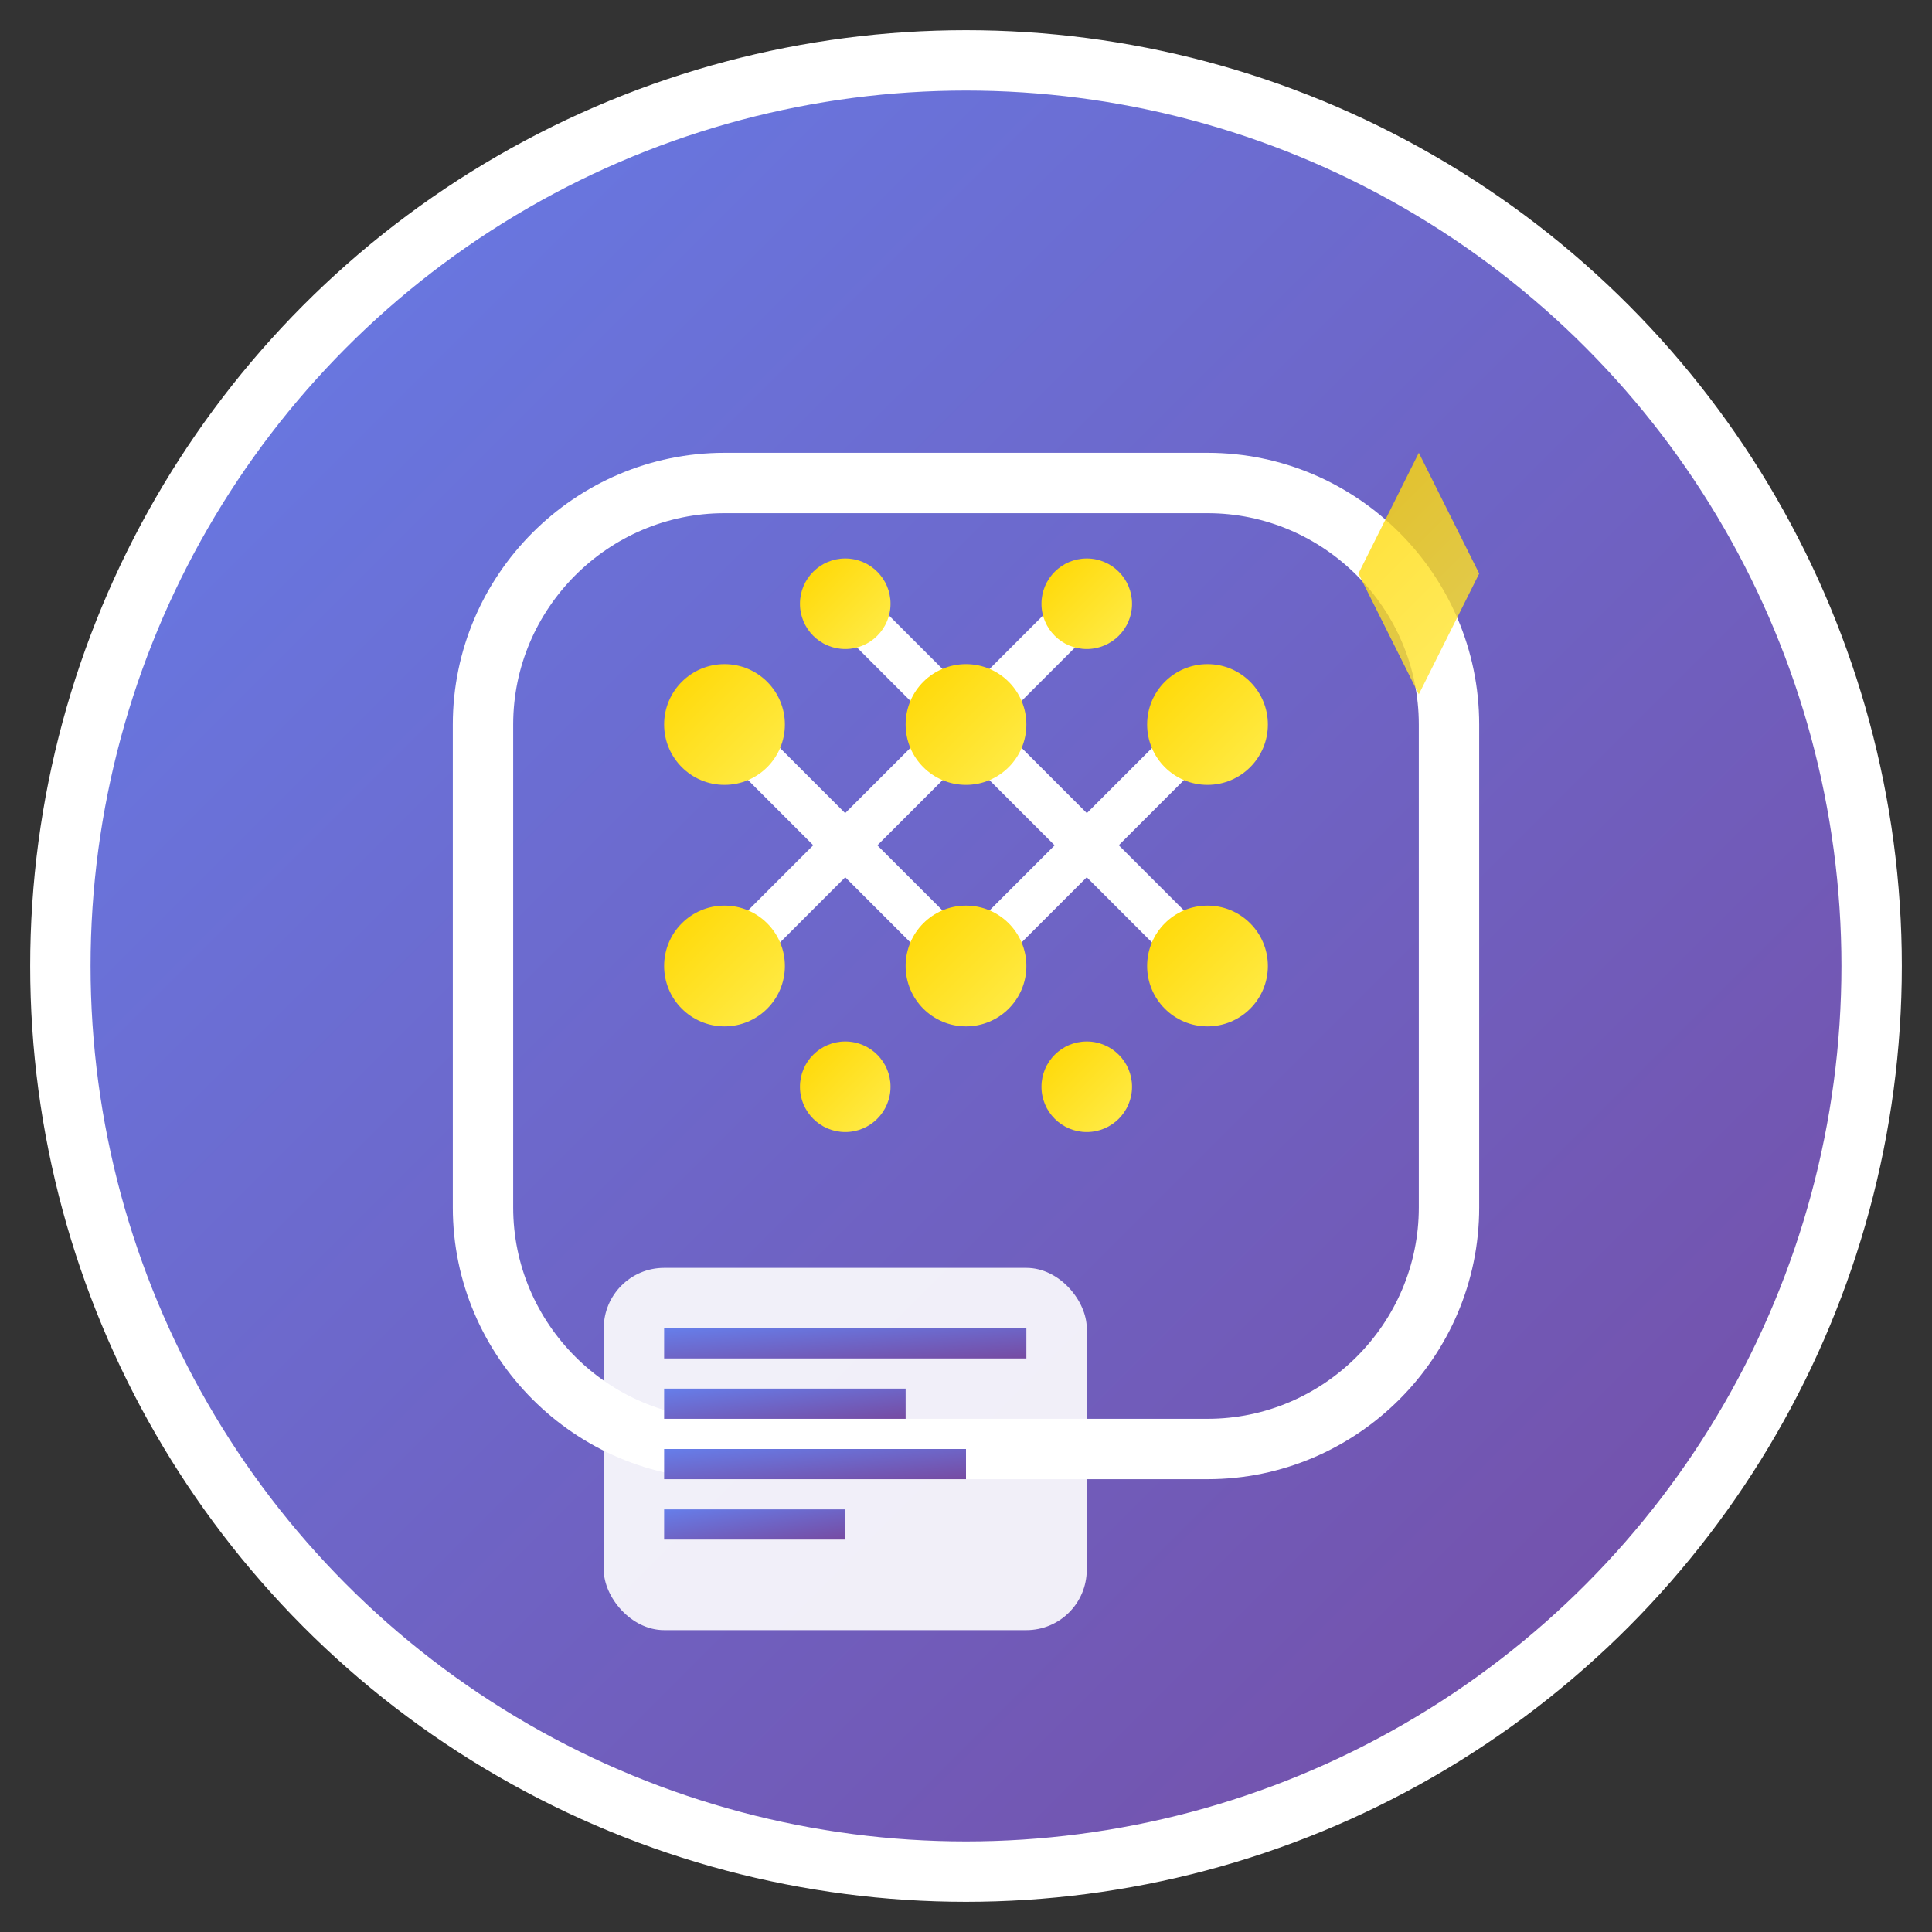 <svg xmlns="http://www.w3.org/2000/svg" viewBox="0 0 64 64" width="64" height="64">
  <rect x="0" y="0" width="64" height="64" fill="#333333" stroke="none"/>
  <defs>
    <linearGradient id="grad1" x1="0%" y1="0%" x2="100%" y2="100%">
      <stop offset="0%" style="stop-color:#667eea;stop-opacity:1" />
      <stop offset="100%" style="stop-color:#764ba2;stop-opacity:1" />
    </linearGradient>
    <linearGradient id="grad2" x1="0%" y1="0%" x2="100%" y2="100%">
      <stop offset="0%" style="stop-color:#ffd700;stop-opacity:1" />
      <stop offset="100%" style="stop-color:#ffed4e;stop-opacity:1" />
    </linearGradient>
  </defs>
  
  <!-- 背景圆形 -->
  <circle cx="32" cy="32" r="30" fill="url(#grad1)" stroke="#fff" stroke-width="2"/>
  
  <!-- AI大脑图标 -->
  <g transform="translate(16, 12)">
    <!-- 大脑轮廓 -->
    <path d="M8 4c-4.4 0-8 3.6-8 8v16c0 4.4 3.6 8 8 8h16c4.4 0 8-3.6 8-8V12c0-4.4-3.6-8-8-8H8z" 
          fill="none" stroke="#fff" stroke-width="2" stroke-linecap="round"/>
    
    <!-- 神经网络连接线 -->
    <g stroke="#fff" stroke-width="1.5" fill="none">
      <line x1="8" y1="12" x2="16" y2="20"/>
      <line x1="16" y1="12" x2="8" y2="20"/>
      <line x1="16" y1="12" x2="24" y2="20"/>
      <line x1="24" y1="12" x2="16" y2="20"/>
      <line x1="12" y1="8" x2="20" y2="16"/>
      <line x1="20" y1="8" x2="12" y2="16"/>
    </g>
    
    <!-- 神经节点 -->
    <g fill="url(#grad2)">
      <circle cx="8" cy="12" r="2"/>
      <circle cx="16" cy="12" r="2"/>
      <circle cx="24" cy="12" r="2"/>
      <circle cx="8" cy="20" r="2"/>
      <circle cx="16" cy="20" r="2"/>
      <circle cx="24" cy="20" r="2"/>
      <circle cx="12" cy="8" r="1.5"/>
      <circle cx="20" cy="8" r="1.5"/>
      <circle cx="12" cy="24" r="1.5"/>
      <circle cx="20" cy="24" r="1.5"/>
    </g>
  </g>
  
  <!-- 文档图标 -->
  <g transform="translate(20, 42)">
    <rect x="0" y="0" width="16" height="12" rx="2" fill="#fff" opacity="0.9"/>
    <rect x="2" y="2" width="12" height="1" fill="url(#grad1)"/>
    <rect x="2" y="4" width="8" height="1" fill="url(#grad1)"/>
    <rect x="2" y="6" width="10" height="1" fill="url(#grad1)"/>
    <rect x="2" y="8" width="6" height="1" fill="url(#grad1)"/>
  </g>
  
  <!-- 闪光效果 -->
  <g transform="translate(45, 15)" fill="url(#grad2)">
    <path d="M0 4 L2 0 L4 4 L8 2 L4 4 L8 6 L4 4 L2 8 Z" opacity="0.8"/>
  </g>
</svg>